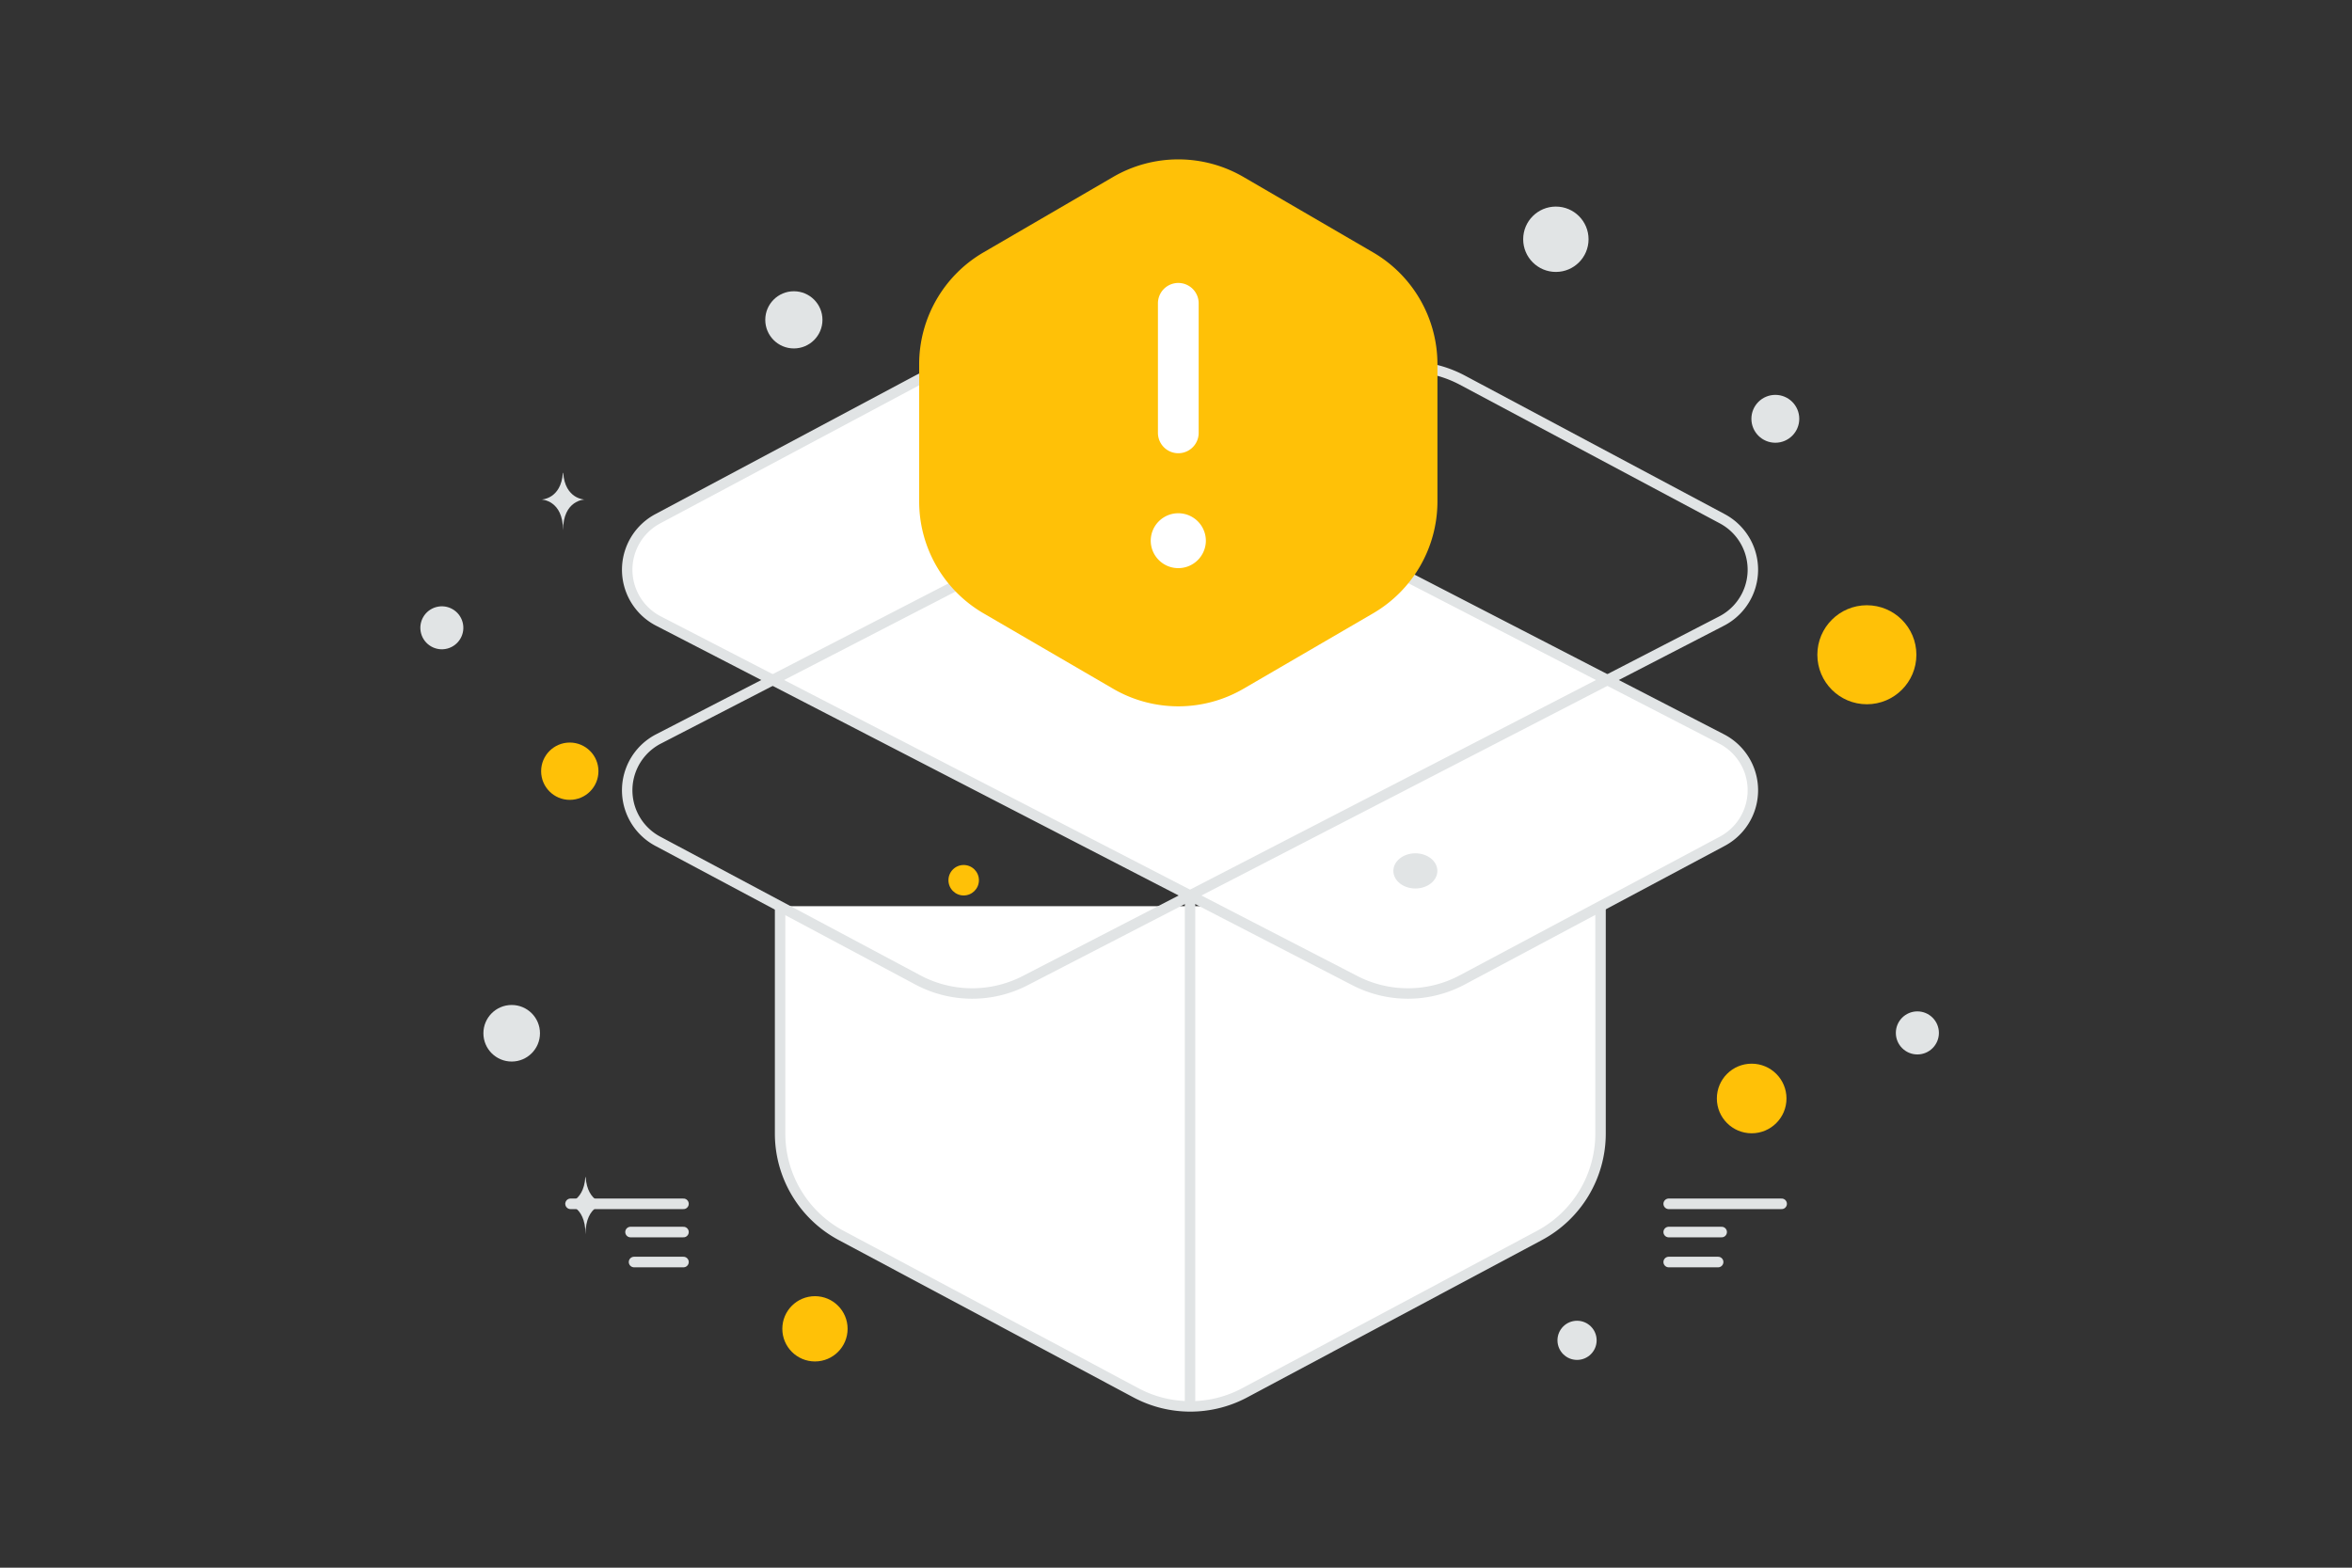 <svg width="900" height="600" viewBox="0 0 900 600" fill="none" xmlns="http://www.w3.org/2000/svg"><rect x="0" y="0" width="900" height="600" fill="#333333" stroke="none"/><path fill="transparent" d="M0 0h900v600H0z"/><circle cx="670.281" cy="420.422" r="13.322" transform="rotate(-180 670.281 420.422)" fill="#FFC107"/><circle cx="714.363" cy="250.594" r="18.948" transform="rotate(-180 714.363 250.594)" fill="#FFC107"/><circle cx="218.03" cy="295.164" r="10.967" transform="rotate(-180 218.03 295.164)" fill="#FFC107"/><circle r="12.49" transform="matrix(-1 0 0 1 311.848 508.576)" fill="#FFC107"/><circle r="5.829" transform="matrix(-1 0 0 1 368.756 336.888)" fill="#FFC107"/><circle r="7.494" transform="matrix(-1 0 0 1 603.464 512.985)" fill="#E1E4E5"/><circle r="10.824" transform="matrix(-1 0 0 1 195.799 395.459)" fill="#E1E4E5"/><circle r="8.238" transform="matrix(-1 0 0 1 733.689 395.327)" fill="#E1E4E5"/><circle r="9.159" transform="matrix(-1 0 0 1 679.337 160.289)" fill="#E1E4E5"/><circle r="8.225" transform="scale(1 -1) rotate(-75 -72.031 -230.309)" fill="#E1E4E5"/><circle r="10.942" transform="matrix(-1 0 0 1 303.775 122.414)" fill="#E1E4E5"/><circle r="12.507" transform="matrix(0 1 1 0 595.357 91.57)" fill="#E1E4E5"/><path d="M215.393 180.979h.12c.71 10.059 8.192 10.214 8.192 10.214s-8.25.161-8.25 11.785c0-11.624-8.25-11.785-8.25-11.785s7.478-.155 8.188-10.214zm8.593 269.527h.115c.681 10.03 7.864 10.185 7.864 10.185s-7.92.16-7.92 11.749c0-11.589-7.921-11.749-7.921-11.749s7.18-.155 7.862-10.185z" fill="#E1E4E5"/><path fill-rule="evenodd" clip-rule="evenodd" d="M612.453 346.824v87.021a44.222 44.222 0 0 1-23.413 39.022L476.284 533.07a44.22 44.22 0 0 1-41.609 0L321.92 472.867a44.22 44.22 0 0 1-23.413-39.022v-87.021" fill="#fff"/><path d="M612.453 346.824v87.021a44.222 44.222 0 0 1-23.413 39.022L476.284 533.07a44.22 44.22 0 0 1-41.609 0L321.92 472.867a44.22 44.22 0 0 1-23.413-39.022v-87.021" stroke="#E1E4E5" stroke-width="4"/><path fill-rule="evenodd" clip-rule="evenodd" d="M392.205 145.236 658.772 282.82a22.109 22.109 0 0 1 .266 39.155l-99.49 53.061a44.219 44.219 0 0 1-41.079.287l-266.5-137.628a22.109 22.109 0 0 1-.266-39.154l99.49-53.062a44.22 44.22 0 0 1 41.012-.243z" fill="#fff" stroke="#E1E4E5" stroke-width="4"/><ellipse rx="8.417" ry="6.733" transform="matrix(-1 0 0 1 541.596 333.317)" fill="#E1E4E5"/><path clip-rule="evenodd" d="M518.536 145.236 251.969 282.82a22.109 22.109 0 0 0-.266 39.155l99.49 53.061a44.219 44.219 0 0 0 41.079.287l266.5-137.628a22.109 22.109 0 0 0 .266-39.154l-99.49-53.062a44.22 44.22 0 0 0-41.012-.243z" stroke="#E1E4E5" stroke-width="4"/><path fill-rule="evenodd" clip-rule="evenodd" d="M455.372 538.267V342.692v195.575z" fill="#fff"/><path d="M455.372 538.267V342.692" stroke="#E1E4E5" stroke-width="4"/><path d="M241.279 471.54h20.252m-43.206-10.802h43.206m-18.902 22.278h18.902m397.262-11.476H638.54m43.206-10.802h-43.205m18.902 22.278H638.54" stroke="#E1E4E5" stroke-width="4.046" stroke-linecap="round" stroke-linejoin="round"/><path fill-rule="evenodd" clip-rule="evenodd" d="M351.718 191.9v-52.468a49.59 49.59 0 0 1 24.636-42.85l49.582-28.855a49.595 49.595 0 0 1 49.878 0l49.582 28.856a49.577 49.577 0 0 1 24.647 42.849V191.9a49.589 49.589 0 0 1-24.636 42.849l-49.582 28.857a49.598 49.598 0 0 1-49.878 0l-49.582-28.857a49.576 49.576 0 0 1-24.647-42.849z" fill="#FFC107"/><path d="M450.881 165.666v-49.581m-.011 88.145a2.74 2.74 0 0 0-2.744 2.754 2.756 2.756 0 0 0 5.509 0 2.758 2.758 0 0 0-2.765-2.754" stroke="#fff" stroke-width="15.588" stroke-linecap="round" stroke-linejoin="round"/></svg>